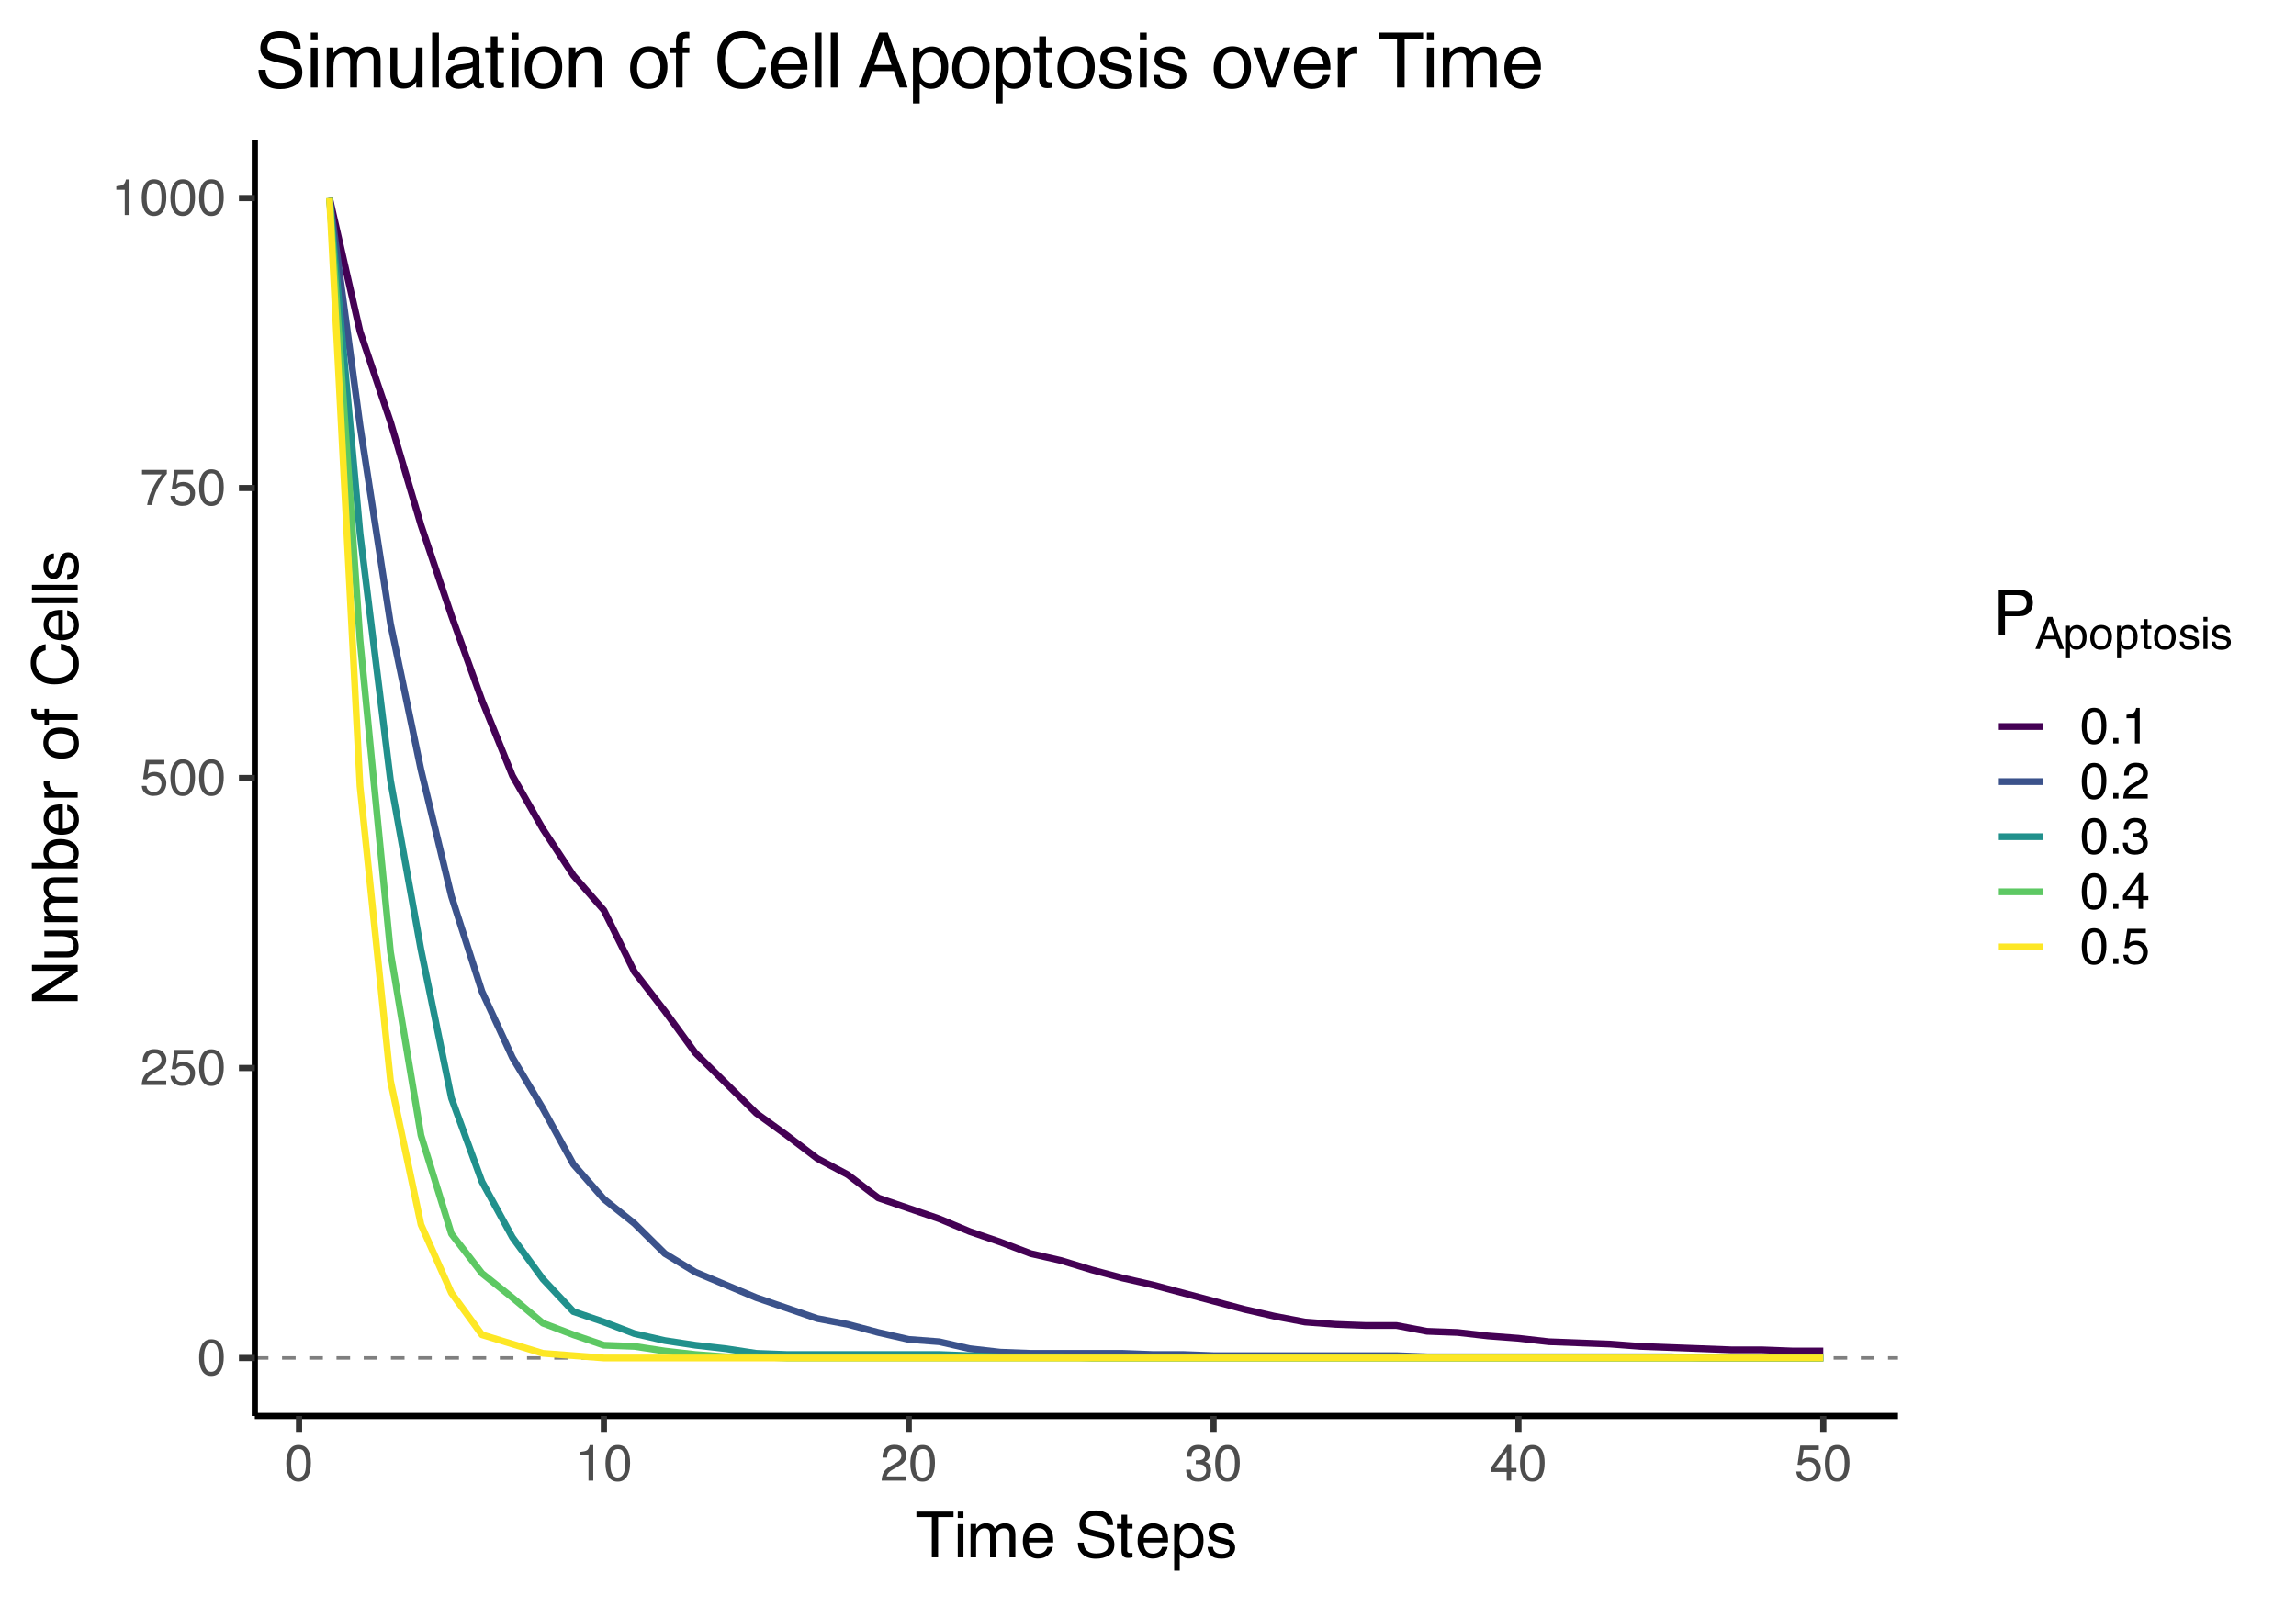 <?xml version="1.0" encoding="UTF-8"?>
<svg xmlns="http://www.w3.org/2000/svg" xmlns:xlink="http://www.w3.org/1999/xlink" width="720" height="504" viewBox="0 0 720 504">
<defs>
<g>
<g id="glyph-0-0">
<path d="M 0.516 0 L 0.516 -11.484 L 9.625 -11.484 L 9.625 0 Z M 8.188 -1.438 L 8.188 -10.047 L 1.953 -10.047 L 1.953 -1.438 Z M 8.188 -1.438 "/>
</g>
<g id="glyph-0-1">
<path d="M 4.328 -11.188 C 5.773 -11.188 6.82 -10.594 7.469 -9.406 C 7.969 -8.477 8.219 -7.211 8.219 -5.609 C 8.219 -4.086 7.992 -2.832 7.547 -1.844 C 6.891 -0.406 5.816 0.312 4.328 0.312 C 2.984 0.312 1.984 -0.273 1.328 -1.453 C 0.773 -2.422 0.5 -3.727 0.5 -5.375 C 0.5 -6.645 0.664 -7.734 1 -8.641 C 1.613 -10.336 2.723 -11.188 4.328 -11.188 Z M 4.312 -0.984 C 5.039 -0.984 5.617 -1.305 6.047 -1.953 C 6.484 -2.598 6.703 -3.801 6.703 -5.562 C 6.703 -6.832 6.547 -7.875 6.234 -8.688 C 5.922 -9.508 5.316 -9.922 4.422 -9.922 C 3.586 -9.922 2.977 -9.531 2.594 -8.75 C 2.219 -7.977 2.031 -6.832 2.031 -5.312 C 2.031 -4.176 2.148 -3.258 2.391 -2.562 C 2.766 -1.508 3.406 -0.984 4.312 -0.984 Z M 4.312 -0.984 "/>
</g>
<g id="glyph-0-2">
<path d="M 0.5 0 C 0.551 -0.969 0.75 -1.805 1.094 -2.516 C 1.445 -3.234 2.125 -3.883 3.125 -4.469 L 4.625 -5.328 C 5.301 -5.723 5.773 -6.055 6.047 -6.328 C 6.473 -6.766 6.688 -7.258 6.688 -7.812 C 6.688 -8.469 6.488 -8.984 6.094 -9.359 C 5.707 -9.742 5.188 -9.938 4.531 -9.938 C 3.57 -9.938 2.906 -9.57 2.531 -8.844 C 2.332 -8.457 2.223 -7.914 2.203 -7.219 L 0.781 -7.219 C 0.789 -8.195 0.969 -8.992 1.312 -9.609 C 1.926 -10.691 3.004 -11.234 4.547 -11.234 C 5.828 -11.234 6.758 -10.883 7.344 -10.188 C 7.938 -9.5 8.234 -8.727 8.234 -7.875 C 8.234 -6.977 7.922 -6.211 7.297 -5.578 C 6.93 -5.211 6.273 -4.766 5.328 -4.234 L 4.266 -3.641 C 3.754 -3.359 3.352 -3.094 3.062 -2.844 C 2.539 -2.383 2.211 -1.879 2.078 -1.328 L 8.188 -1.328 L 8.188 0 Z M 0.5 0 "/>
</g>
<g id="glyph-0-3">
<path d="M 1.984 -2.859 C 2.078 -2.055 2.445 -1.5 3.094 -1.188 C 3.426 -1.031 3.812 -0.953 4.25 -0.953 C 5.082 -0.953 5.695 -1.219 6.094 -1.75 C 6.5 -2.281 6.703 -2.867 6.703 -3.516 C 6.703 -4.297 6.461 -4.898 5.984 -5.328 C 5.516 -5.754 4.945 -5.969 4.281 -5.969 C 3.789 -5.969 3.375 -5.875 3.031 -5.688 C 2.688 -5.5 2.391 -5.238 2.141 -4.906 L 0.922 -4.984 L 1.781 -11 L 7.594 -11 L 7.594 -9.641 L 2.828 -9.641 L 2.359 -6.531 C 2.617 -6.727 2.863 -6.879 3.094 -6.984 C 3.508 -7.148 3.992 -7.234 4.547 -7.234 C 5.566 -7.234 6.43 -6.898 7.141 -6.234 C 7.859 -5.578 8.219 -4.742 8.219 -3.734 C 8.219 -2.672 7.891 -1.734 7.234 -0.922 C 6.586 -0.117 5.547 0.281 4.109 0.281 C 3.203 0.281 2.395 0.023 1.688 -0.484 C 0.988 -1.004 0.598 -1.797 0.516 -2.859 Z M 1.984 -2.859 "/>
</g>
<g id="glyph-0-4">
<path d="M 8.375 -11 L 8.375 -9.781 C 8.008 -9.426 7.531 -8.816 6.938 -7.953 C 6.344 -7.086 5.816 -6.156 5.359 -5.156 C 4.898 -4.188 4.555 -3.301 4.328 -2.5 C 4.172 -1.977 3.973 -1.145 3.734 0 L 2.188 0 C 2.539 -2.133 3.32 -4.258 4.531 -6.375 C 5.238 -7.613 5.988 -8.688 6.781 -9.594 L 0.594 -9.594 L 0.594 -11 Z M 8.375 -11 "/>
</g>
<g id="glyph-0-5">
<path d="M 1.531 -7.922 L 1.531 -9 C 2.551 -9.102 3.258 -9.27 3.656 -9.5 C 4.062 -9.727 4.363 -10.273 4.562 -11.141 L 5.672 -11.141 L 5.672 0 L 4.172 0 L 4.172 -7.922 Z M 1.531 -7.922 "/>
</g>
<g id="glyph-0-6">
<path d="M 4.156 0.312 C 2.832 0.312 1.875 -0.051 1.281 -0.781 C 0.688 -1.508 0.391 -2.395 0.391 -3.438 L 1.859 -3.438 C 1.922 -2.719 2.055 -2.191 2.266 -1.859 C 2.629 -1.273 3.285 -0.984 4.234 -0.984 C 4.973 -0.984 5.566 -1.18 6.016 -1.578 C 6.461 -1.973 6.688 -2.484 6.688 -3.109 C 6.688 -3.879 6.453 -4.414 5.984 -4.719 C 5.516 -5.031 4.859 -5.188 4.016 -5.188 C 3.922 -5.188 3.828 -5.18 3.734 -5.172 C 3.641 -5.172 3.539 -5.172 3.438 -5.172 L 3.438 -6.406 C 3.582 -6.395 3.703 -6.383 3.797 -6.375 C 3.898 -6.375 4.008 -6.375 4.125 -6.375 C 4.656 -6.375 5.086 -6.457 5.422 -6.625 C 6.016 -6.914 6.312 -7.438 6.312 -8.188 C 6.312 -8.738 6.113 -9.164 5.719 -9.469 C 5.32 -9.77 4.863 -9.922 4.344 -9.922 C 3.406 -9.922 2.754 -9.609 2.391 -8.984 C 2.191 -8.641 2.082 -8.148 2.062 -7.516 L 0.672 -7.516 C 0.672 -8.348 0.836 -9.055 1.172 -9.641 C 1.742 -10.68 2.75 -11.203 4.188 -11.203 C 5.332 -11.203 6.219 -10.945 6.844 -10.438 C 7.469 -9.938 7.781 -9.203 7.781 -8.234 C 7.781 -7.547 7.594 -6.988 7.219 -6.562 C 6.988 -6.301 6.691 -6.094 6.328 -5.938 C 6.922 -5.781 7.379 -5.469 7.703 -5 C 8.035 -4.539 8.203 -3.977 8.203 -3.312 C 8.203 -2.25 7.848 -1.379 7.141 -0.703 C 6.441 -0.023 5.445 0.312 4.156 0.312 Z M 4.156 0.312 "/>
</g>
<g id="glyph-0-7">
<path d="M 5.297 -3.969 L 5.297 -9.031 L 1.703 -3.969 Z M 5.312 0 L 5.312 -2.734 L 0.406 -2.734 L 0.406 -4.109 L 5.531 -11.219 L 6.719 -11.219 L 6.719 -3.969 L 8.375 -3.969 L 8.375 -2.734 L 6.719 -2.734 L 6.719 0 Z M 5.312 0 "/>
</g>
<g id="glyph-0-8">
<path d="M 1.375 -1.703 L 3 -1.703 L 3 0 L 1.375 0 Z M 1.375 -1.703 "/>
</g>
<g id="glyph-1-0">
<path d="M 0.641 0 L 0.641 -14.344 L 12.031 -14.344 L 12.031 0 Z M 10.234 -1.797 L 10.234 -12.547 L 2.438 -12.547 L 2.438 -1.797 Z M 10.234 -1.797 "/>
</g>
<g id="glyph-1-1">
<path d="M 11.969 -14.344 L 11.969 -12.641 L 7.125 -12.641 L 7.125 0 L 5.156 0 L 5.156 -12.641 L 0.328 -12.641 L 0.328 -14.344 Z M 11.969 -14.344 "/>
</g>
<g id="glyph-1-2">
<path d="M 1.297 -10.406 L 3.078 -10.406 L 3.078 0 L 1.297 0 Z M 1.297 -14.344 L 3.078 -14.344 L 3.078 -12.359 L 1.297 -12.359 Z M 1.297 -14.344 "/>
</g>
<g id="glyph-1-3">
<path d="M 1.297 -10.453 L 3.031 -10.453 L 3.031 -8.969 C 3.445 -9.488 3.82 -9.863 4.156 -10.094 C 4.738 -10.488 5.398 -10.688 6.141 -10.688 C 6.973 -10.688 7.641 -10.484 8.141 -10.078 C 8.43 -9.848 8.691 -9.504 8.922 -9.047 C 9.316 -9.609 9.773 -10.02 10.297 -10.281 C 10.828 -10.551 11.422 -10.688 12.078 -10.688 C 13.484 -10.688 14.441 -10.18 14.953 -9.172 C 15.223 -8.617 15.359 -7.883 15.359 -6.969 L 15.359 0 L 13.531 0 L 13.531 -7.266 C 13.531 -7.961 13.352 -8.441 13 -8.703 C 12.656 -8.961 12.234 -9.094 11.734 -9.094 C 11.047 -9.094 10.453 -8.859 9.953 -8.391 C 9.453 -7.93 9.203 -7.16 9.203 -6.078 L 9.203 0 L 7.422 0 L 7.422 -6.828 C 7.422 -7.535 7.336 -8.051 7.172 -8.375 C 6.898 -8.863 6.398 -9.109 5.672 -9.109 C 5.004 -9.109 4.398 -8.848 3.859 -8.328 C 3.316 -7.816 3.047 -6.891 3.047 -5.547 L 3.047 0 L 1.297 0 Z M 1.297 -10.453 "/>
</g>
<g id="glyph-1-4">
<path d="M 5.641 -10.688 C 6.391 -10.688 7.109 -10.516 7.797 -10.172 C 8.492 -9.828 9.023 -9.375 9.391 -8.812 C 9.742 -8.289 9.977 -7.676 10.094 -6.969 C 10.195 -6.488 10.25 -5.723 10.25 -4.672 L 2.594 -4.672 C 2.625 -3.609 2.875 -2.754 3.344 -2.109 C 3.812 -1.473 4.535 -1.156 5.516 -1.156 C 6.43 -1.156 7.164 -1.457 7.719 -2.062 C 8.031 -2.414 8.25 -2.82 8.375 -3.281 L 10.109 -3.281 C 10.066 -2.895 9.914 -2.469 9.656 -2 C 9.395 -1.531 9.109 -1.145 8.797 -0.844 C 8.254 -0.32 7.594 0.031 6.812 0.219 C 6.383 0.32 5.906 0.375 5.375 0.375 C 4.07 0.375 2.969 -0.098 2.062 -1.047 C 1.156 -1.992 0.703 -3.32 0.703 -5.031 C 0.703 -6.707 1.156 -8.066 2.062 -9.109 C 2.977 -10.16 4.172 -10.688 5.641 -10.688 Z M 8.453 -6.062 C 8.379 -6.82 8.211 -7.43 7.953 -7.891 C 7.473 -8.734 6.664 -9.156 5.531 -9.156 C 4.727 -9.156 4.051 -8.863 3.5 -8.281 C 2.957 -7.695 2.672 -6.957 2.641 -6.062 Z M 5.484 -10.719 Z M 5.484 -10.719 "/>
</g>
<g id="glyph-1-5">
</g>
<g id="glyph-1-6">
<path d="M 2.797 -4.625 C 2.836 -3.812 3.031 -3.148 3.375 -2.641 C 4.02 -1.691 5.156 -1.219 6.781 -1.219 C 7.508 -1.219 8.172 -1.32 8.766 -1.531 C 9.93 -1.938 10.516 -2.66 10.516 -3.703 C 10.516 -4.484 10.27 -5.039 9.781 -5.375 C 9.281 -5.695 8.504 -5.977 7.453 -6.219 L 5.516 -6.656 C 4.242 -6.945 3.344 -7.266 2.812 -7.609 C 1.906 -8.203 1.453 -9.098 1.453 -10.297 C 1.453 -11.586 1.895 -12.645 2.781 -13.469 C 3.676 -14.289 4.941 -14.703 6.578 -14.703 C 8.078 -14.703 9.352 -14.336 10.406 -13.609 C 11.457 -12.891 11.984 -11.734 11.984 -10.141 L 10.156 -10.141 C 10.062 -10.91 9.852 -11.5 9.531 -11.906 C 8.938 -12.656 7.93 -13.031 6.516 -13.031 C 5.367 -13.031 4.547 -12.785 4.047 -12.297 C 3.547 -11.816 3.297 -11.258 3.297 -10.625 C 3.297 -9.926 3.586 -9.41 4.172 -9.078 C 4.555 -8.867 5.426 -8.609 6.781 -8.297 L 8.797 -7.844 C 9.766 -7.625 10.508 -7.32 11.031 -6.938 C 11.945 -6.258 12.406 -5.285 12.406 -4.016 C 12.406 -2.422 11.828 -1.281 10.672 -0.594 C 9.516 0.082 8.172 0.422 6.641 0.422 C 4.859 0.422 3.461 -0.035 2.453 -0.953 C 1.441 -1.859 0.945 -3.082 0.969 -4.625 Z M 6.719 -14.734 Z M 6.719 -14.734 "/>
</g>
<g id="glyph-1-7">
<path d="M 1.641 -13.375 L 3.422 -13.375 L 3.422 -10.453 L 5.094 -10.453 L 5.094 -9.031 L 3.422 -9.031 L 3.422 -2.203 C 3.422 -1.836 3.547 -1.594 3.797 -1.469 C 3.93 -1.395 4.156 -1.359 4.469 -1.359 C 4.551 -1.359 4.641 -1.359 4.734 -1.359 C 4.836 -1.367 4.957 -1.379 5.094 -1.391 L 5.094 0 C 4.883 0.062 4.672 0.102 4.453 0.125 C 4.234 0.156 4 0.172 3.75 0.172 C 2.926 0.172 2.367 -0.035 2.078 -0.453 C 1.785 -0.879 1.641 -1.426 1.641 -2.094 L 1.641 -9.031 L 0.219 -9.031 L 0.219 -10.453 L 1.641 -10.453 Z M 1.641 -13.375 "/>
</g>
<g id="glyph-1-8">
<path d="M 5.703 -1.188 C 6.523 -1.188 7.207 -1.531 7.75 -2.219 C 8.289 -2.906 8.562 -3.93 8.562 -5.297 C 8.562 -6.129 8.441 -6.844 8.203 -7.438 C 7.742 -8.594 6.91 -9.172 5.703 -9.172 C 4.484 -9.172 3.648 -8.562 3.203 -7.344 C 2.961 -6.695 2.844 -5.867 2.844 -4.859 C 2.844 -4.055 2.961 -3.367 3.203 -2.797 C 3.66 -1.723 4.492 -1.188 5.703 -1.188 Z M 1.156 -10.406 L 2.859 -10.406 L 2.859 -9.031 C 3.211 -9.5 3.598 -9.863 4.016 -10.125 C 4.609 -10.52 5.305 -10.719 6.109 -10.719 C 7.285 -10.719 8.285 -10.258 9.109 -9.344 C 9.941 -8.438 10.359 -7.141 10.359 -5.453 C 10.359 -3.18 9.766 -1.555 8.578 -0.578 C 7.816 0.047 6.938 0.359 5.938 0.359 C 5.145 0.359 4.484 0.18 3.953 -0.172 C 3.641 -0.359 3.289 -0.691 2.906 -1.172 L 2.906 4.172 L 1.156 4.172 Z M 1.156 -10.406 "/>
</g>
<g id="glyph-1-9">
<path d="M 2.328 -3.281 C 2.379 -2.695 2.531 -2.25 2.781 -1.938 C 3.219 -1.363 3.984 -1.078 5.078 -1.078 C 5.734 -1.078 6.305 -1.219 6.797 -1.5 C 7.297 -1.789 7.547 -2.234 7.547 -2.828 C 7.547 -3.273 7.344 -3.613 6.938 -3.844 C 6.688 -3.988 6.188 -4.156 5.438 -4.344 L 4.047 -4.703 C 3.148 -4.922 2.492 -5.164 2.078 -5.438 C 1.316 -5.914 0.938 -6.57 0.938 -7.406 C 0.938 -8.395 1.289 -9.195 2 -9.812 C 2.719 -10.426 3.68 -10.734 4.891 -10.734 C 6.461 -10.734 7.598 -10.27 8.297 -9.344 C 8.734 -8.758 8.941 -8.129 8.922 -7.453 L 7.266 -7.453 C 7.234 -7.848 7.094 -8.207 6.844 -8.531 C 6.438 -9 5.738 -9.234 4.75 -9.234 C 4.082 -9.234 3.578 -9.102 3.234 -8.844 C 2.891 -8.594 2.719 -8.258 2.719 -7.844 C 2.719 -7.383 2.945 -7.02 3.406 -6.75 C 3.664 -6.582 4.047 -6.438 4.547 -6.312 L 5.719 -6.031 C 6.977 -5.727 7.82 -5.43 8.25 -5.141 C 8.938 -4.691 9.281 -3.988 9.281 -3.031 C 9.281 -2.094 8.926 -1.285 8.219 -0.609 C 7.508 0.066 6.43 0.406 4.984 0.406 C 3.43 0.406 2.332 0.051 1.688 -0.656 C 1.039 -1.363 0.691 -2.238 0.641 -3.281 Z M 4.938 -10.719 Z M 4.938 -10.719 "/>
</g>
<g id="glyph-1-10">
<path d="M 1.703 -14.344 L 8.172 -14.344 C 9.441 -14.344 10.469 -13.984 11.25 -13.266 C 12.031 -12.547 12.422 -11.535 12.422 -10.234 C 12.422 -9.117 12.07 -8.145 11.375 -7.312 C 10.676 -6.477 9.609 -6.062 8.172 -6.062 L 3.656 -6.062 L 3.656 0 L 1.703 0 Z M 10.453 -10.219 C 10.453 -11.281 10.062 -12 9.281 -12.375 C 8.852 -12.57 8.266 -12.672 7.516 -12.672 L 3.656 -12.672 L 3.656 -7.703 L 7.516 -7.703 C 8.391 -7.703 9.098 -7.883 9.641 -8.25 C 10.18 -8.625 10.453 -9.281 10.453 -10.219 Z M 10.453 -10.219 "/>
</g>
<g id="glyph-2-0">
<path d="M 0 -0.641 L -14.344 -0.641 L -14.344 -12.031 L 0 -12.031 Z M -1.797 -10.234 L -12.547 -10.234 L -12.547 -2.438 L -1.797 -2.438 Z M -1.797 -10.234 "/>
</g>
<g id="glyph-2-1">
<path d="M -14.344 -1.531 L -14.344 -3.812 L -2.719 -11.062 L -14.344 -11.062 L -14.344 -12.906 L 0 -12.906 L 0 -10.734 L -11.609 -3.375 L 0 -3.375 L 0 -1.531 Z M -14.344 -7.094 Z M -14.344 -7.094 "/>
</g>
<g id="glyph-2-2">
<path d="M -10.453 -3.047 L -3.516 -3.047 C -2.984 -3.047 -2.547 -3.129 -2.203 -3.297 C -1.578 -3.609 -1.266 -4.191 -1.266 -5.047 C -1.266 -6.273 -1.812 -7.109 -2.906 -7.547 C -3.5 -7.785 -4.305 -7.906 -5.328 -7.906 L -10.453 -7.906 L -10.453 -9.672 L 0 -9.672 L 0 -8.016 L -1.547 -8.031 C -1.148 -7.801 -0.812 -7.516 -0.531 -7.172 C 0.008 -6.504 0.281 -5.691 0.281 -4.734 C 0.281 -3.242 -0.219 -2.227 -1.219 -1.688 C -1.75 -1.395 -2.457 -1.25 -3.344 -1.25 L -10.453 -1.25 Z M -10.719 -5.453 Z M -10.719 -5.453 "/>
</g>
<g id="glyph-2-3">
<path d="M -10.453 -1.297 L -10.453 -3.031 L -8.969 -3.031 C -9.488 -3.445 -9.863 -3.82 -10.094 -4.156 C -10.488 -4.738 -10.688 -5.398 -10.688 -6.141 C -10.688 -6.973 -10.484 -7.641 -10.078 -8.141 C -9.848 -8.43 -9.504 -8.691 -9.047 -8.922 C -9.609 -9.316 -10.02 -9.773 -10.281 -10.297 C -10.551 -10.828 -10.688 -11.422 -10.688 -12.078 C -10.688 -13.484 -10.18 -14.441 -9.172 -14.953 C -8.617 -15.223 -7.883 -15.359 -6.969 -15.359 L 0 -15.359 L 0 -13.531 L -7.266 -13.531 C -7.961 -13.531 -8.441 -13.352 -8.703 -13 C -8.961 -12.656 -9.094 -12.234 -9.094 -11.734 C -9.094 -11.047 -8.859 -10.453 -8.391 -9.953 C -7.93 -9.453 -7.16 -9.203 -6.078 -9.203 L 0 -9.203 L 0 -7.422 L -6.828 -7.422 C -7.535 -7.422 -8.051 -7.336 -8.375 -7.172 C -8.863 -6.898 -9.109 -6.398 -9.109 -5.672 C -9.109 -5.004 -8.848 -4.398 -8.328 -3.859 C -7.816 -3.316 -6.891 -3.047 -5.547 -3.047 L 0 -3.047 L 0 -1.297 Z M -10.453 -1.297 "/>
</g>
<g id="glyph-2-4">
<path d="M -14.391 -1.156 L -14.391 -2.859 L -9.188 -2.859 C -9.688 -3.242 -10.066 -3.703 -10.328 -4.234 C -10.598 -4.773 -10.734 -5.359 -10.734 -5.984 C -10.734 -7.285 -10.285 -8.336 -9.391 -9.141 C -8.492 -9.953 -7.176 -10.359 -5.438 -10.359 C -3.781 -10.359 -2.406 -9.957 -1.312 -9.156 C -0.219 -8.352 0.328 -7.242 0.328 -5.828 C 0.328 -5.035 0.133 -4.363 -0.25 -3.812 C -0.477 -3.488 -0.844 -3.145 -1.344 -2.781 L 0 -2.781 L 0 -1.156 Z M -1.219 -5.719 C -1.219 -6.676 -1.594 -7.391 -2.344 -7.859 C -3.102 -8.328 -4.102 -8.562 -5.344 -8.562 C -6.445 -8.562 -7.359 -8.328 -8.078 -7.859 C -8.797 -7.391 -9.156 -6.691 -9.156 -5.766 C -9.156 -4.973 -8.859 -4.273 -8.266 -3.672 C -7.68 -3.066 -6.707 -2.766 -5.344 -2.766 C -4.363 -2.766 -3.566 -2.891 -2.953 -3.141 C -1.797 -3.598 -1.219 -4.457 -1.219 -5.719 Z M -1.219 -5.719 "/>
</g>
<g id="glyph-2-5">
<path d="M -10.688 -5.641 C -10.688 -6.391 -10.516 -7.109 -10.172 -7.797 C -9.828 -8.492 -9.375 -9.023 -8.812 -9.391 C -8.289 -9.742 -7.676 -9.977 -6.969 -10.094 C -6.488 -10.195 -5.723 -10.25 -4.672 -10.25 L -4.672 -2.594 C -3.609 -2.625 -2.754 -2.875 -2.109 -3.344 C -1.473 -3.812 -1.156 -4.535 -1.156 -5.516 C -1.156 -6.43 -1.457 -7.164 -2.062 -7.719 C -2.414 -8.031 -2.82 -8.25 -3.281 -8.375 L -3.281 -10.109 C -2.895 -10.066 -2.469 -9.914 -2 -9.656 C -1.531 -9.395 -1.145 -9.109 -0.844 -8.797 C -0.32 -8.254 0.031 -7.594 0.219 -6.812 C 0.32 -6.383 0.375 -5.906 0.375 -5.375 C 0.375 -4.07 -0.098 -2.969 -1.047 -2.062 C -1.992 -1.156 -3.32 -0.703 -5.031 -0.703 C -6.707 -0.703 -8.066 -1.156 -9.109 -2.062 C -10.16 -2.977 -10.688 -4.172 -10.688 -5.641 Z M -6.062 -8.453 C -6.82 -8.379 -7.43 -8.211 -7.891 -7.953 C -8.734 -7.473 -9.156 -6.664 -9.156 -5.531 C -9.156 -4.727 -8.863 -4.051 -8.281 -3.5 C -7.695 -2.957 -6.957 -2.672 -6.062 -2.641 Z M -10.719 -5.484 Z M -10.719 -5.484 "/>
</g>
<g id="glyph-2-6">
<path d="M -10.453 -1.344 L -10.453 -3.016 L -8.656 -3.016 C -9.008 -3.148 -9.438 -3.484 -9.938 -4.016 C -10.438 -4.547 -10.688 -5.16 -10.688 -5.859 C -10.688 -5.891 -10.68 -5.941 -10.672 -6.016 C -10.672 -6.098 -10.66 -6.234 -10.641 -6.422 L -8.797 -6.422 C -8.805 -6.316 -8.816 -6.219 -8.828 -6.125 C -8.836 -6.039 -8.844 -5.945 -8.844 -5.844 C -8.844 -4.957 -8.555 -4.273 -7.984 -3.797 C -7.41 -3.328 -6.754 -3.094 -6.016 -3.094 L 0 -3.094 L 0 -1.344 Z M -10.453 -1.344 "/>
</g>
<g id="glyph-2-7">
</g>
<g id="glyph-2-8">
<path d="M -1.141 -5.438 C -1.141 -6.602 -1.578 -7.398 -2.453 -7.828 C -3.336 -8.266 -4.32 -8.484 -5.406 -8.484 C -6.375 -8.484 -7.164 -8.328 -7.781 -8.016 C -8.75 -7.523 -9.234 -6.672 -9.234 -5.453 C -9.234 -4.379 -8.82 -3.598 -8 -3.109 C -7.176 -2.629 -6.188 -2.391 -5.031 -2.391 C -3.914 -2.391 -2.988 -2.629 -2.25 -3.109 C -1.508 -3.598 -1.141 -4.375 -1.141 -5.438 Z M -10.766 -5.516 C -10.766 -6.859 -10.312 -7.992 -9.406 -8.922 C -8.508 -9.859 -7.191 -10.328 -5.453 -10.328 C -3.766 -10.328 -2.367 -9.914 -1.266 -9.094 C -0.172 -8.27 0.375 -7 0.375 -5.281 C 0.375 -3.832 -0.109 -2.688 -1.078 -1.844 C -2.055 -1 -3.363 -0.578 -5 -0.578 C -6.758 -0.578 -8.16 -1.02 -9.203 -1.906 C -10.242 -2.801 -10.766 -4.004 -10.766 -5.516 Z M -10.719 -5.453 Z M -10.719 -5.453 "/>
</g>
<g id="glyph-2-9">
<path d="M -12.047 -1.734 C -12.773 -1.754 -13.312 -1.879 -13.656 -2.109 C -14.25 -2.516 -14.547 -3.305 -14.547 -4.484 C -14.547 -4.598 -14.539 -4.711 -14.531 -4.828 C -14.531 -4.941 -14.523 -5.07 -14.516 -5.219 L -12.906 -5.219 C -12.926 -5.039 -12.938 -4.91 -12.938 -4.828 C -12.938 -4.742 -12.938 -4.664 -12.938 -4.594 C -12.938 -4.062 -12.797 -3.742 -12.516 -3.641 C -12.242 -3.535 -11.539 -3.484 -10.406 -3.484 L -10.406 -5.219 L -9.031 -5.219 L -9.031 -3.469 L 0 -3.469 L 0 -1.734 L -9.031 -1.734 L -9.031 -0.281 L -10.406 -0.281 L -10.406 -1.734 Z M -12.047 -1.734 "/>
</g>
<g id="glyph-2-10">
<path d="M -14.734 -7.562 C -14.734 -9.383 -14.254 -10.797 -13.297 -11.797 C -12.336 -12.797 -11.254 -13.352 -10.047 -13.469 L -10.047 -11.578 C -10.961 -11.359 -11.691 -10.926 -12.234 -10.281 C -12.773 -9.645 -13.047 -8.75 -13.047 -7.594 C -13.047 -6.176 -12.547 -5.031 -11.547 -4.156 C -10.555 -3.289 -9.039 -2.859 -7 -2.859 C -5.312 -2.859 -3.945 -3.25 -2.906 -4.031 C -1.863 -4.82 -1.344 -5.992 -1.344 -7.547 C -1.344 -8.984 -1.891 -10.078 -2.984 -10.828 C -3.566 -11.223 -4.332 -11.516 -5.281 -11.703 L -5.281 -13.609 C -3.77 -13.43 -2.5 -12.867 -1.469 -11.922 C -0.238 -10.785 0.375 -9.25 0.375 -7.312 C 0.375 -5.645 -0.129 -4.242 -1.141 -3.109 C -2.473 -1.617 -4.535 -0.875 -7.328 -0.875 C -9.441 -0.875 -11.176 -1.438 -12.531 -2.562 C -14 -3.77 -14.734 -5.438 -14.734 -7.562 Z M -14.734 -7.172 Z M -14.734 -7.172 "/>
</g>
<g id="glyph-2-11">
<path d="M -14.344 -1.344 L -14.344 -3.094 L 0 -3.094 L 0 -1.344 Z M -14.344 -1.344 "/>
</g>
<g id="glyph-2-12">
<path d="M -3.281 -2.328 C -2.695 -2.379 -2.25 -2.531 -1.938 -2.781 C -1.363 -3.219 -1.078 -3.984 -1.078 -5.078 C -1.078 -5.734 -1.219 -6.305 -1.5 -6.797 C -1.789 -7.297 -2.234 -7.547 -2.828 -7.547 C -3.273 -7.547 -3.613 -7.344 -3.844 -6.938 C -3.988 -6.688 -4.156 -6.188 -4.344 -5.438 L -4.703 -4.047 C -4.922 -3.148 -5.164 -2.492 -5.438 -2.078 C -5.914 -1.316 -6.57 -0.938 -7.406 -0.938 C -8.395 -0.938 -9.195 -1.289 -9.812 -2 C -10.426 -2.719 -10.734 -3.68 -10.734 -4.891 C -10.734 -6.461 -10.27 -7.598 -9.344 -8.297 C -8.758 -8.734 -8.129 -8.941 -7.453 -8.922 L -7.453 -7.266 C -7.848 -7.234 -8.207 -7.094 -8.531 -6.844 C -9 -6.438 -9.234 -5.738 -9.234 -4.75 C -9.234 -4.082 -9.102 -3.578 -8.844 -3.234 C -8.594 -2.891 -8.258 -2.719 -7.844 -2.719 C -7.383 -2.719 -7.02 -2.945 -6.75 -3.406 C -6.582 -3.664 -6.438 -4.047 -6.312 -4.547 L -6.031 -5.719 C -5.727 -6.977 -5.43 -7.82 -5.141 -8.25 C -4.691 -8.938 -3.988 -9.281 -3.031 -9.281 C -2.094 -9.281 -1.285 -8.926 -0.609 -8.219 C 0.066 -7.508 0.406 -6.43 0.406 -4.984 C 0.406 -3.43 0.051 -2.332 -0.656 -1.688 C -1.363 -1.039 -2.238 -0.691 -3.281 -0.641 Z M -10.719 -4.938 Z M -10.719 -4.938 "/>
</g>
<g id="glyph-3-0">
<path d="M 0.453 0 L 0.453 -10.047 L 8.422 -10.047 L 8.422 0 Z M 7.172 -1.266 L 7.172 -8.781 L 1.703 -8.781 L 1.703 -1.266 Z M 7.172 -1.266 "/>
</g>
<g id="glyph-3-1">
<path d="M 6.219 -4.109 L 4.703 -8.547 L 3.078 -4.109 Z M 3.984 -10.047 L 5.531 -10.047 L 9.172 0 L 7.672 0 L 6.656 -3.016 L 2.688 -3.016 L 1.594 0 L 0.203 0 Z M 3.984 -10.047 "/>
</g>
<g id="glyph-3-2">
<path d="M 4 -0.828 C 4.57 -0.828 5.047 -1.066 5.422 -1.547 C 5.805 -2.023 6 -2.742 6 -3.703 C 6 -4.285 5.914 -4.785 5.75 -5.203 C 5.426 -6.016 4.844 -6.422 4 -6.422 C 3.145 -6.422 2.562 -5.992 2.25 -5.141 C 2.07 -4.68 1.984 -4.102 1.984 -3.406 C 1.984 -2.844 2.07 -2.363 2.25 -1.969 C 2.562 -1.207 3.145 -0.828 4 -0.828 Z M 0.812 -7.281 L 2 -7.281 L 2 -6.312 C 2.25 -6.645 2.52 -6.906 2.812 -7.094 C 3.227 -7.363 3.711 -7.5 4.266 -7.5 C 5.098 -7.5 5.801 -7.18 6.375 -6.547 C 6.957 -5.91 7.25 -5.004 7.25 -3.828 C 7.25 -2.223 6.832 -1.082 6 -0.406 C 5.469 0.031 4.852 0.25 4.156 0.25 C 3.602 0.25 3.141 0.129 2.766 -0.109 C 2.547 -0.254 2.301 -0.492 2.031 -0.828 L 2.031 2.922 L 0.812 2.922 Z M 0.812 -7.281 "/>
</g>
<g id="glyph-3-3">
<path d="M 3.812 -0.797 C 4.625 -0.797 5.18 -1.102 5.484 -1.719 C 5.785 -2.332 5.938 -3.02 5.938 -3.781 C 5.938 -4.469 5.828 -5.023 5.609 -5.453 C 5.266 -6.117 4.672 -6.453 3.828 -6.453 C 3.066 -6.453 2.516 -6.164 2.172 -5.594 C 1.836 -5.02 1.672 -4.328 1.672 -3.516 C 1.672 -2.742 1.836 -2.098 2.172 -1.578 C 2.516 -1.055 3.062 -0.797 3.812 -0.797 Z M 3.859 -7.531 C 4.797 -7.531 5.586 -7.211 6.234 -6.578 C 6.891 -5.953 7.219 -5.031 7.219 -3.812 C 7.219 -2.633 6.93 -1.66 6.359 -0.891 C 5.785 -0.117 4.895 0.266 3.688 0.266 C 2.688 0.266 1.891 -0.07 1.297 -0.75 C 0.703 -1.438 0.406 -2.352 0.406 -3.5 C 0.406 -4.727 0.719 -5.707 1.344 -6.438 C 1.969 -7.164 2.805 -7.531 3.859 -7.531 Z M 3.812 -7.5 Z M 3.812 -7.5 "/>
</g>
<g id="glyph-3-4">
<path d="M 1.156 -9.359 L 2.391 -9.359 L 2.391 -7.328 L 3.562 -7.328 L 3.562 -6.312 L 2.391 -6.312 L 2.391 -1.531 C 2.391 -1.281 2.477 -1.113 2.656 -1.031 C 2.75 -0.977 2.906 -0.953 3.125 -0.953 C 3.188 -0.953 3.25 -0.953 3.312 -0.953 C 3.383 -0.953 3.469 -0.957 3.562 -0.969 L 3.562 0 C 3.414 0.039 3.266 0.066 3.109 0.078 C 2.961 0.098 2.801 0.109 2.625 0.109 C 2.051 0.109 1.66 -0.035 1.453 -0.328 C 1.254 -0.617 1.156 -1 1.156 -1.469 L 1.156 -6.312 L 0.156 -6.312 L 0.156 -7.328 L 1.156 -7.328 Z M 1.156 -9.359 "/>
</g>
<g id="glyph-3-5">
<path d="M 1.641 -2.297 C 1.672 -1.891 1.77 -1.578 1.938 -1.359 C 2.25 -0.961 2.789 -0.766 3.562 -0.766 C 4.008 -0.766 4.406 -0.863 4.75 -1.062 C 5.102 -1.258 5.281 -1.562 5.281 -1.969 C 5.281 -2.289 5.141 -2.531 4.859 -2.688 C 4.68 -2.789 4.332 -2.91 3.812 -3.047 L 2.828 -3.281 C 2.203 -3.438 1.742 -3.613 1.453 -3.812 C 0.922 -4.145 0.656 -4.602 0.656 -5.188 C 0.656 -5.883 0.906 -6.445 1.406 -6.875 C 1.906 -7.301 2.578 -7.516 3.422 -7.516 C 4.523 -7.516 5.316 -7.191 5.797 -6.547 C 6.109 -6.129 6.258 -5.688 6.25 -5.219 L 5.094 -5.219 C 5.062 -5.5 4.961 -5.75 4.797 -5.969 C 4.516 -6.289 4.023 -6.453 3.328 -6.453 C 2.859 -6.453 2.504 -6.363 2.266 -6.188 C 2.023 -6.008 1.906 -5.773 1.906 -5.484 C 1.906 -5.172 2.062 -4.914 2.375 -4.719 C 2.562 -4.602 2.832 -4.504 3.188 -4.422 L 4 -4.219 C 4.883 -4.008 5.477 -3.805 5.781 -3.609 C 6.258 -3.285 6.5 -2.789 6.5 -2.125 C 6.5 -1.469 6.25 -0.898 5.75 -0.422 C 5.258 0.047 4.508 0.281 3.5 0.281 C 2.406 0.281 1.629 0.035 1.172 -0.453 C 0.723 -0.953 0.484 -1.566 0.453 -2.297 Z M 3.453 -7.5 Z M 3.453 -7.5 "/>
</g>
<g id="glyph-3-6">
<path d="M 0.906 -7.281 L 2.156 -7.281 L 2.156 0 L 0.906 0 Z M 0.906 -10.047 L 2.156 -10.047 L 2.156 -8.641 L 0.906 -8.641 Z M 0.906 -10.047 "/>
</g>
<g id="glyph-4-0">
<path d="M 0.781 0 L 0.781 -17.219 L 14.438 -17.219 L 14.438 0 Z M 12.281 -2.156 L 12.281 -15.062 L 2.938 -15.062 L 2.938 -2.156 Z M 12.281 -2.156 "/>
</g>
<g id="glyph-4-1">
<path d="M 3.359 -5.562 C 3.41 -4.582 3.641 -3.785 4.047 -3.172 C 4.816 -2.035 6.18 -1.469 8.141 -1.469 C 9.016 -1.469 9.812 -1.594 10.531 -1.844 C 11.914 -2.32 12.609 -3.188 12.609 -4.438 C 12.609 -5.375 12.316 -6.047 11.734 -6.453 C 11.141 -6.836 10.207 -7.176 8.938 -7.469 L 6.609 -8 C 5.086 -8.344 4.008 -8.719 3.375 -9.125 C 2.281 -9.844 1.734 -10.922 1.734 -12.359 C 1.734 -13.898 2.27 -15.164 3.344 -16.156 C 4.414 -17.156 5.93 -17.656 7.891 -17.656 C 9.691 -17.656 11.223 -17.219 12.484 -16.344 C 13.742 -15.469 14.375 -14.078 14.375 -12.172 L 12.188 -12.172 C 12.07 -13.086 11.82 -13.789 11.438 -14.281 C 10.727 -15.188 9.52 -15.641 7.812 -15.641 C 6.438 -15.641 5.445 -15.348 4.844 -14.766 C 4.25 -14.191 3.953 -13.52 3.953 -12.75 C 3.953 -11.906 4.301 -11.289 5 -10.906 C 5.469 -10.656 6.516 -10.344 8.141 -9.969 L 10.547 -9.406 C 11.711 -9.145 12.613 -8.785 13.25 -8.328 C 14.344 -7.516 14.891 -6.344 14.891 -4.812 C 14.891 -2.906 14.191 -1.539 12.797 -0.719 C 11.41 0.094 9.801 0.5 7.969 0.5 C 5.832 0.5 4.156 -0.047 2.938 -1.141 C 1.727 -2.223 1.133 -3.695 1.156 -5.562 Z M 8.062 -17.688 Z M 8.062 -17.688 "/>
</g>
<g id="glyph-4-2">
<path d="M 1.547 -12.5 L 3.688 -12.5 L 3.688 0 L 1.547 0 Z M 1.547 -17.219 L 3.688 -17.219 L 3.688 -14.828 L 1.547 -14.828 Z M 1.547 -17.219 "/>
</g>
<g id="glyph-4-3">
<path d="M 1.547 -12.547 L 3.641 -12.547 L 3.641 -10.766 C 4.141 -11.391 4.594 -11.844 5 -12.125 C 5.688 -12.594 6.473 -12.828 7.359 -12.828 C 8.359 -12.828 9.164 -12.582 9.781 -12.094 C 10.125 -11.812 10.438 -11.398 10.719 -10.859 C 11.188 -11.523 11.734 -12.02 12.359 -12.344 C 12.992 -12.664 13.707 -12.828 14.5 -12.828 C 16.188 -12.828 17.332 -12.219 17.938 -11 C 18.27 -10.344 18.438 -9.461 18.438 -8.359 L 18.438 0 L 16.25 0 L 16.25 -8.719 C 16.25 -9.551 16.035 -10.125 15.609 -10.438 C 15.191 -10.75 14.688 -10.906 14.094 -10.906 C 13.258 -10.906 12.539 -10.629 11.938 -10.078 C 11.344 -9.523 11.047 -8.598 11.047 -7.297 L 11.047 0 L 8.906 0 L 8.906 -8.188 C 8.906 -9.039 8.805 -9.664 8.609 -10.062 C 8.285 -10.645 7.688 -10.938 6.812 -10.938 C 6.008 -10.938 5.281 -10.625 4.625 -10 C 3.977 -9.383 3.656 -8.27 3.656 -6.656 L 3.656 0 L 1.547 0 Z M 1.547 -12.547 "/>
</g>
<g id="glyph-4-4">
<path d="M 3.656 -12.547 L 3.656 -4.219 C 3.656 -3.582 3.758 -3.062 3.969 -2.656 C 4.344 -1.906 5.039 -1.531 6.062 -1.531 C 7.531 -1.531 8.531 -2.188 9.062 -3.5 C 9.352 -4.195 9.5 -5.16 9.5 -6.391 L 9.5 -12.547 L 11.609 -12.547 L 11.609 0 L 9.609 0 L 9.641 -1.859 C 9.359 -1.379 9.016 -0.973 8.609 -0.641 C 7.805 0.016 6.832 0.344 5.688 0.344 C 3.895 0.344 2.676 -0.254 2.031 -1.453 C 1.676 -2.098 1.5 -2.953 1.5 -4.016 L 1.5 -12.547 Z M 6.547 -12.859 Z M 6.547 -12.859 "/>
</g>
<g id="glyph-4-5">
<path d="M 1.609 -17.219 L 3.719 -17.219 L 3.719 0 L 1.609 0 Z M 1.609 -17.219 "/>
</g>
<g id="glyph-4-6">
<path d="M 3.172 -3.344 C 3.172 -2.727 3.391 -2.242 3.828 -1.891 C 4.273 -1.547 4.805 -1.375 5.422 -1.375 C 6.16 -1.375 6.879 -1.547 7.578 -1.891 C 8.742 -2.461 9.328 -3.395 9.328 -4.688 L 9.328 -6.391 C 9.066 -6.223 8.734 -6.082 8.328 -5.969 C 7.922 -5.863 7.523 -5.789 7.141 -5.75 L 5.859 -5.578 C 5.098 -5.473 4.523 -5.312 4.141 -5.094 C 3.492 -4.727 3.172 -4.145 3.172 -3.344 Z M 8.281 -7.609 C 8.758 -7.672 9.082 -7.875 9.25 -8.219 C 9.344 -8.406 9.391 -8.676 9.391 -9.031 C 9.391 -9.75 9.133 -10.27 8.625 -10.594 C 8.113 -10.914 7.379 -11.078 6.422 -11.078 C 5.316 -11.078 4.535 -10.781 4.078 -10.188 C 3.816 -9.852 3.648 -9.363 3.578 -8.719 L 1.609 -8.719 C 1.648 -10.27 2.148 -11.348 3.109 -11.953 C 4.078 -12.555 5.195 -12.859 6.469 -12.859 C 7.945 -12.859 9.145 -12.578 10.062 -12.016 C 10.977 -11.453 11.438 -10.578 11.438 -9.391 L 11.438 -2.156 C 11.438 -1.938 11.477 -1.758 11.562 -1.625 C 11.656 -1.5 11.848 -1.438 12.141 -1.438 C 12.234 -1.438 12.336 -1.441 12.453 -1.453 C 12.578 -1.461 12.703 -1.477 12.828 -1.5 L 12.828 0.062 C 12.504 0.156 12.254 0.211 12.078 0.234 C 11.91 0.254 11.676 0.266 11.375 0.266 C 10.656 0.266 10.129 0.008 9.797 -0.5 C 9.629 -0.781 9.508 -1.172 9.438 -1.672 C 9.008 -1.109 8.391 -0.617 7.578 -0.203 C 6.773 0.211 5.891 0.422 4.922 0.422 C 3.754 0.422 2.801 0.066 2.062 -0.641 C 1.332 -1.348 0.969 -2.234 0.969 -3.297 C 0.969 -4.461 1.328 -5.363 2.047 -6 C 2.773 -6.645 3.727 -7.039 4.906 -7.188 Z M 6.531 -12.859 Z M 6.531 -12.859 "/>
</g>
<g id="glyph-4-7">
<path d="M 1.969 -16.062 L 4.109 -16.062 L 4.109 -12.547 L 6.109 -12.547 L 6.109 -10.828 L 4.109 -10.828 L 4.109 -2.641 C 4.109 -2.203 4.254 -1.91 4.547 -1.766 C 4.711 -1.672 4.988 -1.625 5.375 -1.625 C 5.469 -1.625 5.57 -1.625 5.688 -1.625 C 5.812 -1.633 5.953 -1.648 6.109 -1.672 L 6.109 0 C 5.867 0.07 5.613 0.125 5.344 0.156 C 5.082 0.188 4.801 0.203 4.5 0.203 C 3.52 0.203 2.852 -0.047 2.5 -0.547 C 2.145 -1.055 1.969 -1.711 1.969 -2.516 L 1.969 -10.828 L 0.266 -10.828 L 0.266 -12.547 L 1.969 -12.547 Z M 1.969 -16.062 "/>
</g>
<g id="glyph-4-8">
<path d="M 6.531 -1.359 C 7.926 -1.359 8.883 -1.883 9.406 -2.938 C 9.926 -4 10.188 -5.18 10.188 -6.484 C 10.188 -7.648 10 -8.602 9.625 -9.344 C 9.031 -10.5 8.004 -11.078 6.547 -11.078 C 5.266 -11.078 4.328 -10.582 3.734 -9.594 C 3.148 -8.613 2.859 -7.426 2.859 -6.031 C 2.859 -4.695 3.148 -3.582 3.734 -2.688 C 4.328 -1.801 5.258 -1.359 6.531 -1.359 Z M 6.609 -12.922 C 8.223 -12.922 9.586 -12.379 10.703 -11.297 C 11.828 -10.223 12.391 -8.641 12.391 -6.547 C 12.391 -4.516 11.895 -2.836 10.906 -1.516 C 9.926 -0.203 8.398 0.453 6.328 0.453 C 4.598 0.453 3.223 -0.129 2.203 -1.297 C 1.191 -2.461 0.688 -4.031 0.688 -6 C 0.688 -8.113 1.223 -9.797 2.297 -11.047 C 3.367 -12.297 4.805 -12.922 6.609 -12.922 Z M 6.547 -12.859 Z M 6.547 -12.859 "/>
</g>
<g id="glyph-4-9">
<path d="M 1.547 -12.547 L 3.547 -12.547 L 3.547 -10.766 C 4.141 -11.504 4.77 -12.031 5.438 -12.344 C 6.102 -12.664 6.844 -12.828 7.656 -12.828 C 9.438 -12.828 10.641 -12.207 11.266 -10.969 C 11.609 -10.289 11.781 -9.316 11.781 -8.047 L 11.781 0 L 9.641 0 L 9.641 -7.906 C 9.641 -8.676 9.523 -9.297 9.297 -9.766 C 8.922 -10.547 8.238 -10.938 7.25 -10.938 C 6.75 -10.938 6.344 -10.883 6.031 -10.781 C 5.445 -10.613 4.938 -10.27 4.5 -9.75 C 4.145 -9.332 3.914 -8.906 3.812 -8.469 C 3.707 -8.031 3.656 -7.398 3.656 -6.578 L 3.656 0 L 1.547 0 Z M 6.5 -12.859 Z M 6.5 -12.859 "/>
</g>
<g id="glyph-4-10">
</g>
<g id="glyph-4-11">
<path d="M 2.078 -14.469 C 2.109 -15.344 2.258 -15.984 2.531 -16.391 C 3.02 -17.109 3.969 -17.469 5.375 -17.469 C 5.508 -17.469 5.645 -17.461 5.781 -17.453 C 5.926 -17.441 6.086 -17.43 6.266 -17.422 L 6.266 -15.5 C 6.047 -15.508 5.891 -15.516 5.797 -15.516 C 5.703 -15.523 5.609 -15.531 5.516 -15.531 C 4.879 -15.531 4.5 -15.363 4.375 -15.031 C 4.25 -14.695 4.188 -13.852 4.188 -12.5 L 6.266 -12.5 L 6.266 -10.828 L 4.156 -10.828 L 4.156 0 L 2.078 0 L 2.078 -10.828 L 0.328 -10.828 L 0.328 -12.5 L 2.078 -12.5 Z M 2.078 -14.469 "/>
</g>
<g id="glyph-4-12">
<path d="M 9.078 -17.688 C 11.266 -17.688 12.957 -17.109 14.156 -15.953 C 15.363 -14.805 16.031 -13.504 16.156 -12.047 L 13.891 -12.047 C 13.629 -13.16 13.113 -14.039 12.344 -14.688 C 11.57 -15.332 10.492 -15.656 9.109 -15.656 C 7.41 -15.656 6.039 -15.055 5 -13.859 C 3.957 -12.672 3.438 -10.848 3.438 -8.391 C 3.438 -6.379 3.906 -4.742 4.844 -3.484 C 5.789 -2.234 7.195 -1.609 9.062 -1.609 C 10.781 -1.609 12.086 -2.27 12.984 -3.594 C 13.461 -4.281 13.816 -5.191 14.047 -6.328 L 16.328 -6.328 C 16.117 -4.516 15.445 -2.992 14.312 -1.766 C 12.945 -0.285 11.102 0.453 8.781 0.453 C 6.781 0.453 5.098 -0.156 3.734 -1.375 C 1.953 -2.977 1.062 -5.453 1.062 -8.797 C 1.062 -11.328 1.734 -13.406 3.078 -15.031 C 4.523 -16.801 6.523 -17.688 9.078 -17.688 Z M 8.609 -17.688 Z M 8.609 -17.688 "/>
</g>
<g id="glyph-4-13">
<path d="M 6.781 -12.828 C 7.664 -12.828 8.523 -12.617 9.359 -12.203 C 10.203 -11.785 10.844 -11.242 11.281 -10.578 C 11.695 -9.953 11.977 -9.219 12.125 -8.375 C 12.25 -7.789 12.312 -6.867 12.312 -5.609 L 3.109 -5.609 C 3.148 -4.328 3.453 -3.301 4.016 -2.531 C 4.578 -1.77 5.445 -1.391 6.625 -1.391 C 7.727 -1.391 8.609 -1.75 9.266 -2.469 C 9.641 -2.895 9.906 -3.383 10.062 -3.938 L 12.125 -3.938 C 12.07 -3.477 11.891 -2.961 11.578 -2.391 C 11.273 -1.828 10.93 -1.367 10.547 -1.016 C 9.91 -0.391 9.117 0.035 8.172 0.266 C 7.66 0.391 7.086 0.453 6.453 0.453 C 4.891 0.453 3.562 -0.113 2.469 -1.25 C 1.383 -2.395 0.844 -3.988 0.844 -6.031 C 0.844 -8.051 1.391 -9.688 2.484 -10.938 C 3.578 -12.195 5.008 -12.828 6.781 -12.828 Z M 10.141 -7.281 C 10.055 -8.195 9.859 -8.926 9.547 -9.469 C 8.961 -10.488 7.992 -11 6.641 -11 C 5.672 -11 4.859 -10.645 4.203 -9.938 C 3.547 -9.238 3.203 -8.352 3.172 -7.281 Z M 6.578 -12.859 Z M 6.578 -12.859 "/>
</g>
<g id="glyph-4-14">
<path d="M 10.672 -7.062 L 8.047 -14.656 L 5.281 -7.062 Z M 6.828 -17.219 L 9.469 -17.219 L 15.719 0 L 13.156 0 L 11.422 -5.156 L 4.609 -5.156 L 2.75 0 L 0.359 0 Z M 6.828 -17.219 "/>
</g>
<g id="glyph-4-15">
<path d="M 6.844 -1.422 C 7.832 -1.422 8.648 -1.832 9.297 -2.656 C 9.953 -3.477 10.281 -4.711 10.281 -6.359 C 10.281 -7.359 10.133 -8.219 9.844 -8.938 C 9.301 -10.312 8.301 -11 6.844 -11 C 5.383 -11 4.383 -10.27 3.844 -8.812 C 3.551 -8.031 3.406 -7.039 3.406 -5.844 C 3.406 -4.875 3.551 -4.047 3.844 -3.359 C 4.395 -2.066 5.395 -1.422 6.844 -1.422 Z M 1.391 -12.5 L 3.438 -12.5 L 3.438 -10.828 C 3.852 -11.398 4.312 -11.844 4.812 -12.156 C 5.531 -12.625 6.367 -12.859 7.328 -12.859 C 8.742 -12.859 9.945 -12.312 10.938 -11.219 C 11.938 -10.133 12.438 -8.578 12.438 -6.547 C 12.438 -3.816 11.723 -1.863 10.297 -0.688 C 9.391 0.051 8.332 0.422 7.125 0.422 C 6.176 0.422 5.383 0.211 4.75 -0.203 C 4.375 -0.43 3.957 -0.832 3.5 -1.406 L 3.5 5 L 1.391 5 Z M 1.391 -12.5 "/>
</g>
<g id="glyph-4-16">
<path d="M 2.797 -3.938 C 2.859 -3.238 3.035 -2.703 3.328 -2.328 C 3.859 -1.641 4.781 -1.297 6.094 -1.297 C 6.875 -1.297 7.562 -1.469 8.156 -1.812 C 8.75 -2.156 9.047 -2.68 9.047 -3.391 C 9.047 -3.93 8.805 -4.344 8.328 -4.625 C 8.023 -4.789 7.426 -4.988 6.531 -5.219 L 4.859 -5.641 C 3.785 -5.898 2.992 -6.195 2.484 -6.531 C 1.578 -7.102 1.125 -7.891 1.125 -8.891 C 1.125 -10.078 1.551 -11.035 2.406 -11.766 C 3.258 -12.504 4.41 -12.875 5.859 -12.875 C 7.754 -12.875 9.117 -12.32 9.953 -11.219 C 10.473 -10.508 10.727 -9.75 10.719 -8.938 L 8.719 -8.938 C 8.676 -9.414 8.508 -9.852 8.219 -10.25 C 7.727 -10.801 6.891 -11.078 5.703 -11.078 C 4.898 -11.078 4.289 -10.922 3.875 -10.609 C 3.469 -10.305 3.266 -9.906 3.266 -9.406 C 3.266 -8.863 3.535 -8.426 4.078 -8.094 C 4.391 -7.906 4.852 -7.734 5.469 -7.578 L 6.859 -7.25 C 8.367 -6.875 9.383 -6.516 9.906 -6.172 C 10.727 -5.641 11.141 -4.797 11.141 -3.641 C 11.141 -2.516 10.711 -1.547 9.859 -0.734 C 9.016 0.078 7.723 0.484 5.984 0.484 C 4.117 0.484 2.797 0.062 2.016 -0.781 C 1.242 -1.633 0.832 -2.688 0.781 -3.938 Z M 5.922 -12.859 Z M 5.922 -12.859 "/>
</g>
<g id="glyph-4-17">
<path d="M 2.578 -12.547 L 5.938 -2.328 L 9.438 -12.547 L 11.75 -12.547 L 7.016 0 L 4.766 0 L 0.125 -12.547 Z M 2.578 -12.547 "/>
</g>
<g id="glyph-4-18">
<path d="M 1.609 -12.547 L 3.609 -12.547 L 3.609 -10.391 C 3.773 -10.805 4.176 -11.316 4.812 -11.922 C 5.457 -12.523 6.195 -12.828 7.031 -12.828 C 7.07 -12.828 7.141 -12.82 7.234 -12.812 C 7.328 -12.812 7.488 -12.801 7.719 -12.781 L 7.719 -10.547 C 7.594 -10.566 7.473 -10.582 7.359 -10.594 C 7.254 -10.602 7.141 -10.609 7.016 -10.609 C 5.953 -10.609 5.133 -10.266 4.562 -9.578 C 4 -8.898 3.719 -8.113 3.719 -7.219 L 3.719 0 L 1.609 0 Z M 1.609 -12.547 "/>
</g>
<g id="glyph-4-19">
<path d="M 14.359 -17.219 L 14.359 -15.172 L 8.562 -15.172 L 8.562 0 L 6.188 0 L 6.188 -15.172 L 0.391 -15.172 L 0.391 -17.219 Z M 14.359 -17.219 "/>
</g>
</g>
<clipPath id="clip-0">
<path clip-rule="nonzero" d="M 79.91 43.926 L 595.188 43.926 L 595.188 444.09 L 79.91 444.09 Z M 79.91 43.926 "/>
</clipPath>
<clipPath id="clip-1">
<path clip-rule="nonzero" d="M 79.91 425 L 595.188 425 L 595.188 427 L 79.91 427 Z M 79.91 425 "/>
</clipPath>
</defs>
<rect x="-72" y="-50.4" width="864" height="604.8" fill="rgb(100%, 100%, 100%)" fill-opacity="1"/>
<rect x="-72" y="-50.4" width="864" height="604.8" fill="rgb(100%, 100%, 100%)" fill-opacity="1"/>
<path fill="none" stroke-width="1.94" stroke-linecap="round" stroke-linejoin="round" stroke="rgb(100%, 100%, 100%)" stroke-opacity="1" stroke-miterlimit="10" d="M 0 504 L 720 504 L 720 0 L 0 0 Z M 0 504 "/>
<g clip-path="url(#clip-0)">
<path fill-rule="nonzero" fill="rgb(100%, 100%, 100%)" fill-opacity="1" d="M 79.91 444.09 L 595.188 444.09 L 595.188 43.926 L 79.91 43.926 Z M 79.91 444.09 "/>
</g>
<g clip-path="url(#clip-1)">
<path fill="none" stroke-width="1.067" stroke-linecap="butt" stroke-linejoin="round" stroke="rgb(49.804%, 49.804%, 49.804%)" stroke-opacity="1" stroke-dasharray="4.268 4.268" stroke-miterlimit="10" d="M 79.91 425.898 L 595.188 425.898 "/>
</g>
<path fill="none" stroke-width="2.134" stroke-linecap="butt" stroke-linejoin="round" stroke="rgb(26.667%, 0.392%, 32.941%)" stroke-opacity="1" stroke-miterlimit="10" d="M 103.332 62.113 L 112.891 103.949 L 122.453 132.324 L 132.012 164.703 L 141.57 193.078 L 151.133 219.633 L 160.691 243.281 L 170.25 260.016 L 179.812 274.566 L 189.371 285.48 L 198.93 304.758 L 208.492 317.129 L 218.051 330.227 L 227.609 339.684 L 237.172 349.141 L 246.73 356.055 L 256.289 363.328 L 265.852 368.422 L 275.41 375.699 L 294.527 382.246 L 304.09 386.246 L 313.648 389.523 L 323.207 393.16 L 332.77 395.344 L 342.328 398.254 L 351.887 400.801 L 361.449 402.98 L 380.566 408.074 L 390.129 410.621 L 399.688 412.805 L 409.246 414.621 L 418.809 415.352 L 428.367 415.715 L 437.926 415.715 L 447.488 417.535 L 457.047 417.898 L 466.605 418.988 L 476.168 419.715 L 485.727 420.809 L 495.285 421.172 L 504.848 421.535 L 514.406 422.262 L 523.965 422.625 L 533.527 422.988 L 543.086 423.355 L 552.645 423.355 L 562.207 423.719 L 571.766 423.719 "/>
<path fill="none" stroke-width="2.134" stroke-linecap="butt" stroke-linejoin="round" stroke="rgb(23.137%, 32.157%, 54.51%)" stroke-opacity="1" stroke-miterlimit="10" d="M 103.332 62.113 L 112.891 133.418 L 122.453 195.625 L 132.012 241.461 L 141.57 281.113 L 151.133 310.945 L 160.691 331.68 L 170.25 347.688 L 179.812 365.148 L 189.371 376.062 L 198.93 383.703 L 208.492 393.16 L 218.051 398.98 L 227.609 402.98 L 237.172 406.984 L 256.289 413.531 L 265.852 415.352 L 275.41 417.898 L 284.969 420.078 L 294.527 420.809 L 304.09 422.988 L 313.648 424.082 L 323.207 424.445 L 351.887 424.445 L 361.449 424.809 L 371.008 424.809 L 380.566 425.172 L 437.926 425.172 L 447.488 425.535 L 523.965 425.535 L 533.527 425.898 L 571.766 425.898 "/>
<path fill="none" stroke-width="2.134" stroke-linecap="butt" stroke-linejoin="round" stroke="rgb(12.941%, 56.471%, 54.902%)" stroke-opacity="1" stroke-miterlimit="10" d="M 103.332 62.113 L 112.891 167.25 L 122.453 244.734 L 132.012 297.848 L 141.57 344.414 L 151.133 370.605 L 160.691 388.066 L 170.25 401.164 L 179.812 411.348 L 189.371 414.621 L 198.93 418.262 L 208.492 420.445 L 218.051 421.898 L 227.609 422.988 L 237.172 424.445 L 246.73 424.809 L 294.527 424.809 L 304.09 425.172 L 313.648 425.535 L 332.77 425.535 L 342.328 425.898 L 571.766 425.898 "/>
<path fill="none" stroke-width="2.134" stroke-linecap="butt" stroke-linejoin="round" stroke="rgb(36.471%, 78.431%, 38.824%)" stroke-opacity="1" stroke-miterlimit="10" d="M 103.332 62.113 L 112.891 200.719 L 122.453 298.574 L 132.012 356.055 L 141.57 386.977 L 151.133 399.344 L 160.691 406.984 L 170.25 414.988 L 179.812 418.625 L 189.371 421.898 L 198.93 422.262 L 208.492 423.719 L 218.051 424.809 L 227.609 425.535 L 237.172 425.535 L 246.73 425.898 L 571.766 425.898 "/>
<path fill="none" stroke-width="2.134" stroke-linecap="butt" stroke-linejoin="round" stroke="rgb(99.216%, 90.588%, 14.51%)" stroke-opacity="1" stroke-miterlimit="10" d="M 103.332 62.113 L 112.891 246.555 L 122.453 338.957 L 132.012 384.066 L 141.57 405.527 L 151.133 418.625 L 170.25 424.445 L 179.812 425.172 L 189.371 425.898 L 571.766 425.898 "/>
<path fill="none" stroke-width="1.94" stroke-linecap="butt" stroke-linejoin="round" stroke="rgb(0%, 0%, 0%)" stroke-opacity="1" stroke-miterlimit="10" d="M 79.91 444.09 L 79.91 43.926 "/>
<g fill="rgb(30.196%, 30.196%, 30.196%)" fill-opacity="1">
<use xlink:href="#glyph-0-1" x="61.945" y="431.219"/>
</g>
<g fill="rgb(30.196%, 30.196%, 30.196%)" fill-opacity="1">
<use xlink:href="#glyph-0-2" x="43.945" y="340.273"/>
<use xlink:href="#glyph-0-3" x="52.945" y="340.273"/>
<use xlink:href="#glyph-0-1" x="61.945" y="340.273"/>
</g>
<g fill="rgb(30.196%, 30.196%, 30.196%)" fill-opacity="1">
<use xlink:href="#glyph-0-3" x="43.945" y="249.328"/>
<use xlink:href="#glyph-0-1" x="52.945" y="249.328"/>
<use xlink:href="#glyph-0-1" x="61.945" y="249.328"/>
</g>
<g fill="rgb(30.196%, 30.196%, 30.196%)" fill-opacity="1">
<use xlink:href="#glyph-0-4" x="43.945" y="158.383"/>
<use xlink:href="#glyph-0-3" x="52.945" y="158.383"/>
<use xlink:href="#glyph-0-1" x="61.945" y="158.383"/>
</g>
<g fill="rgb(30.196%, 30.196%, 30.196%)" fill-opacity="1">
<use xlink:href="#glyph-0-5" x="34.945" y="67.434"/>
<use xlink:href="#glyph-0-1" x="43.945" y="67.434"/>
<use xlink:href="#glyph-0-1" x="52.945" y="67.434"/>
<use xlink:href="#glyph-0-1" x="61.945" y="67.434"/>
</g>
<path fill="none" stroke-width="1.94" stroke-linecap="butt" stroke-linejoin="round" stroke="rgb(20%, 20%, 20%)" stroke-opacity="1" stroke-miterlimit="10" d="M 74.93 425.898 L 79.91 425.898 "/>
<path fill="none" stroke-width="1.94" stroke-linecap="butt" stroke-linejoin="round" stroke="rgb(20%, 20%, 20%)" stroke-opacity="1" stroke-miterlimit="10" d="M 74.93 334.953 L 79.91 334.953 "/>
<path fill="none" stroke-width="1.94" stroke-linecap="butt" stroke-linejoin="round" stroke="rgb(20%, 20%, 20%)" stroke-opacity="1" stroke-miterlimit="10" d="M 74.93 244.008 L 79.91 244.008 "/>
<path fill="none" stroke-width="1.94" stroke-linecap="butt" stroke-linejoin="round" stroke="rgb(20%, 20%, 20%)" stroke-opacity="1" stroke-miterlimit="10" d="M 74.93 153.062 L 79.91 153.062 "/>
<path fill="none" stroke-width="1.94" stroke-linecap="butt" stroke-linejoin="round" stroke="rgb(20%, 20%, 20%)" stroke-opacity="1" stroke-miterlimit="10" d="M 74.93 62.113 L 79.91 62.113 "/>
<path fill="none" stroke-width="1.94" stroke-linecap="butt" stroke-linejoin="round" stroke="rgb(0%, 0%, 0%)" stroke-opacity="1" stroke-miterlimit="10" d="M 79.91 444.09 L 595.188 444.09 "/>
<path fill="none" stroke-width="1.94" stroke-linecap="butt" stroke-linejoin="round" stroke="rgb(20%, 20%, 20%)" stroke-opacity="1" stroke-miterlimit="10" d="M 93.773 449.07 L 93.773 444.09 "/>
<path fill="none" stroke-width="1.94" stroke-linecap="butt" stroke-linejoin="round" stroke="rgb(20%, 20%, 20%)" stroke-opacity="1" stroke-miterlimit="10" d="M 189.371 449.07 L 189.371 444.09 "/>
<path fill="none" stroke-width="1.94" stroke-linecap="butt" stroke-linejoin="round" stroke="rgb(20%, 20%, 20%)" stroke-opacity="1" stroke-miterlimit="10" d="M 284.969 449.07 L 284.969 444.09 "/>
<path fill="none" stroke-width="1.94" stroke-linecap="butt" stroke-linejoin="round" stroke="rgb(20%, 20%, 20%)" stroke-opacity="1" stroke-miterlimit="10" d="M 380.566 449.07 L 380.566 444.09 "/>
<path fill="none" stroke-width="1.94" stroke-linecap="butt" stroke-linejoin="round" stroke="rgb(20%, 20%, 20%)" stroke-opacity="1" stroke-miterlimit="10" d="M 476.168 449.07 L 476.168 444.09 "/>
<path fill="none" stroke-width="1.94" stroke-linecap="butt" stroke-linejoin="round" stroke="rgb(20%, 20%, 20%)" stroke-opacity="1" stroke-miterlimit="10" d="M 571.766 449.07 L 571.766 444.09 "/>
<g fill="rgb(30.196%, 30.196%, 30.196%)" fill-opacity="1">
<use xlink:href="#glyph-0-1" x="89.273" y="464.375"/>
</g>
<g fill="rgb(30.196%, 30.196%, 30.196%)" fill-opacity="1">
<use xlink:href="#glyph-0-5" x="180.371" y="464.375"/>
<use xlink:href="#glyph-0-1" x="189.371" y="464.375"/>
</g>
<g fill="rgb(30.196%, 30.196%, 30.196%)" fill-opacity="1">
<use xlink:href="#glyph-0-2" x="275.969" y="464.375"/>
<use xlink:href="#glyph-0-1" x="284.969" y="464.375"/>
</g>
<g fill="rgb(30.196%, 30.196%, 30.196%)" fill-opacity="1">
<use xlink:href="#glyph-0-6" x="371.566" y="464.375"/>
<use xlink:href="#glyph-0-1" x="380.566" y="464.375"/>
</g>
<g fill="rgb(30.196%, 30.196%, 30.196%)" fill-opacity="1">
<use xlink:href="#glyph-0-7" x="467.168" y="464.375"/>
<use xlink:href="#glyph-0-1" x="476.168" y="464.375"/>
</g>
<g fill="rgb(30.196%, 30.196%, 30.196%)" fill-opacity="1">
<use xlink:href="#glyph-0-3" x="562.766" y="464.375"/>
<use xlink:href="#glyph-0-1" x="571.766" y="464.375"/>
</g>
<g fill="rgb(0%, 0%, 0%)" fill-opacity="1">
<use xlink:href="#glyph-1-1" x="287.047" y="488.439"/>
<use xlink:href="#glyph-1-2" x="299.047" y="488.439"/>
<use xlink:href="#glyph-1-3" x="303.047" y="488.439"/>
<use xlink:href="#glyph-1-4" x="320.047" y="488.439"/>
<use xlink:href="#glyph-1-5" x="331.047" y="488.439"/>
<use xlink:href="#glyph-1-6" x="337.047" y="488.439"/>
<use xlink:href="#glyph-1-7" x="350.047" y="488.439"/>
<use xlink:href="#glyph-1-4" x="356.047" y="488.439"/>
<use xlink:href="#glyph-1-8" x="367.047" y="488.439"/>
<use xlink:href="#glyph-1-9" x="378.047" y="488.439"/>
</g>
<g fill="rgb(0%, 0%, 0%)" fill-opacity="1">
<use xlink:href="#glyph-2-1" x="24.361" y="315.508"/>
<use xlink:href="#glyph-2-2" x="24.361" y="301.508"/>
<use xlink:href="#glyph-2-3" x="24.361" y="290.508"/>
<use xlink:href="#glyph-2-4" x="24.361" y="273.508"/>
<use xlink:href="#glyph-2-5" x="24.361" y="262.508"/>
<use xlink:href="#glyph-2-6" x="24.361" y="251.508"/>
<use xlink:href="#glyph-2-7" x="24.361" y="244.508"/>
<use xlink:href="#glyph-2-8" x="24.361" y="238.508"/>
<use xlink:href="#glyph-2-9" x="24.361" y="227.508"/>
<use xlink:href="#glyph-2-7" x="24.361" y="221.508"/>
<use xlink:href="#glyph-2-10" x="24.361" y="215.508"/>
<use xlink:href="#glyph-2-5" x="24.361" y="201.508"/>
<use xlink:href="#glyph-2-11" x="24.361" y="190.508"/>
<use xlink:href="#glyph-2-11" x="24.361" y="186.508"/>
<use xlink:href="#glyph-2-12" x="24.361" y="182.508"/>
</g>
<path fill-rule="nonzero" fill="rgb(100%, 100%, 100%)" fill-opacity="1" d="M 615.113 315.578 L 710.039 315.578 L 710.039 172.441 L 615.113 172.441 Z M 615.113 315.578 "/>
<g fill="rgb(0%, 0%, 0%)" fill-opacity="1">
<use xlink:href="#glyph-1-10" x="625.074" y="199.303"/>
</g>
<g fill="rgb(0%, 0%, 0%)" fill-opacity="1">
<use xlink:href="#glyph-3-1" x="638.074" y="203.53"/>
</g>
<g fill="rgb(0%, 0%, 0%)" fill-opacity="1">
<use xlink:href="#glyph-3-2" x="647.074" y="203.53"/>
</g>
<g fill="rgb(0%, 0%, 0%)" fill-opacity="1">
<use xlink:href="#glyph-3-3" x="655.074" y="203.53"/>
</g>
<g fill="rgb(0%, 0%, 0%)" fill-opacity="1">
<use xlink:href="#glyph-3-2" x="663.074" y="203.53"/>
</g>
<g fill="rgb(0%, 0%, 0%)" fill-opacity="1">
<use xlink:href="#glyph-3-4" x="671.074" y="203.53"/>
</g>
<g fill="rgb(0%, 0%, 0%)" fill-opacity="1">
<use xlink:href="#glyph-3-3" x="675.074" y="203.53"/>
</g>
<g fill="rgb(0%, 0%, 0%)" fill-opacity="1">
<use xlink:href="#glyph-3-5" x="683.074" y="203.53"/>
</g>
<g fill="rgb(0%, 0%, 0%)" fill-opacity="1">
<use xlink:href="#glyph-3-6" x="690.074" y="203.53"/>
</g>
<g fill="rgb(0%, 0%, 0%)" fill-opacity="1">
<use xlink:href="#glyph-3-5" x="693.074" y="203.53"/>
</g>
<path fill-rule="nonzero" fill="rgb(100%, 100%, 100%)" fill-opacity="1" d="M 625.074 236.492 L 642.355 236.492 L 642.355 219.211 L 625.074 219.211 Z M 625.074 236.492 "/>
<path fill="none" stroke-width="2.134" stroke-linecap="butt" stroke-linejoin="round" stroke="rgb(26.667%, 0.392%, 32.941%)" stroke-opacity="1" stroke-miterlimit="10" d="M 626.801 227.855 L 640.625 227.855 "/>
<path fill-rule="nonzero" fill="rgb(100%, 100%, 100%)" fill-opacity="1" d="M 625.074 253.773 L 642.355 253.773 L 642.355 236.492 L 625.074 236.492 Z M 625.074 253.773 "/>
<path fill="none" stroke-width="2.134" stroke-linecap="butt" stroke-linejoin="round" stroke="rgb(23.137%, 32.157%, 54.51%)" stroke-opacity="1" stroke-miterlimit="10" d="M 626.801 245.133 L 640.625 245.133 "/>
<path fill-rule="nonzero" fill="rgb(100%, 100%, 100%)" fill-opacity="1" d="M 625.074 271.055 L 642.355 271.055 L 642.355 253.773 L 625.074 253.773 Z M 625.074 271.055 "/>
<path fill="none" stroke-width="2.134" stroke-linecap="butt" stroke-linejoin="round" stroke="rgb(12.941%, 56.471%, 54.902%)" stroke-opacity="1" stroke-miterlimit="10" d="M 626.801 262.414 L 640.625 262.414 "/>
<path fill-rule="nonzero" fill="rgb(100%, 100%, 100%)" fill-opacity="1" d="M 625.074 288.332 L 642.355 288.332 L 642.355 271.051 L 625.074 271.051 Z M 625.074 288.332 "/>
<path fill="none" stroke-width="2.134" stroke-linecap="butt" stroke-linejoin="round" stroke="rgb(36.471%, 78.431%, 38.824%)" stroke-opacity="1" stroke-miterlimit="10" d="M 626.801 279.695 L 640.625 279.695 "/>
<path fill-rule="nonzero" fill="rgb(100%, 100%, 100%)" fill-opacity="1" d="M 625.074 305.613 L 642.355 305.613 L 642.355 288.332 L 625.074 288.332 Z M 625.074 305.613 "/>
<path fill="none" stroke-width="2.134" stroke-linecap="butt" stroke-linejoin="round" stroke="rgb(99.216%, 90.588%, 14.51%)" stroke-opacity="1" stroke-miterlimit="10" d="M 626.801 296.973 L 640.625 296.973 "/>
<g fill="rgb(0%, 0%, 0%)" fill-opacity="1">
<use xlink:href="#glyph-0-1" x="652.316" y="233.176"/>
<use xlink:href="#glyph-0-8" x="661.316" y="233.176"/>
<use xlink:href="#glyph-0-5" x="665.316" y="233.176"/>
</g>
<g fill="rgb(0%, 0%, 0%)" fill-opacity="1">
<use xlink:href="#glyph-0-1" x="652.316" y="250.453"/>
<use xlink:href="#glyph-0-8" x="661.316" y="250.453"/>
<use xlink:href="#glyph-0-2" x="665.316" y="250.453"/>
</g>
<g fill="rgb(0%, 0%, 0%)" fill-opacity="1">
<use xlink:href="#glyph-0-1" x="652.316" y="267.734"/>
<use xlink:href="#glyph-0-8" x="661.316" y="267.734"/>
<use xlink:href="#glyph-0-6" x="665.316" y="267.734"/>
</g>
<g fill="rgb(0%, 0%, 0%)" fill-opacity="1">
<use xlink:href="#glyph-0-1" x="652.316" y="285.016"/>
<use xlink:href="#glyph-0-8" x="661.316" y="285.016"/>
<use xlink:href="#glyph-0-7" x="665.316" y="285.016"/>
</g>
<g fill="rgb(0%, 0%, 0%)" fill-opacity="1">
<use xlink:href="#glyph-0-1" x="652.316" y="302.293"/>
<use xlink:href="#glyph-0-8" x="661.316" y="302.293"/>
<use xlink:href="#glyph-0-3" x="665.316" y="302.293"/>
</g>
<g fill="rgb(0%, 0%, 0%)" fill-opacity="1">
<use xlink:href="#glyph-4-1" x="79.91" y="27.441"/>
<use xlink:href="#glyph-4-2" x="95.91" y="27.441"/>
<use xlink:href="#glyph-4-3" x="100.91" y="27.441"/>
<use xlink:href="#glyph-4-4" x="120.91" y="27.441"/>
<use xlink:href="#glyph-4-5" x="133.91" y="27.441"/>
<use xlink:href="#glyph-4-6" x="138.91" y="27.441"/>
<use xlink:href="#glyph-4-7" x="151.91" y="27.441"/>
<use xlink:href="#glyph-4-2" x="158.91" y="27.441"/>
<use xlink:href="#glyph-4-8" x="163.91" y="27.441"/>
<use xlink:href="#glyph-4-9" x="176.91" y="27.441"/>
<use xlink:href="#glyph-4-10" x="189.91" y="27.441"/>
<use xlink:href="#glyph-4-8" x="196.91" y="27.441"/>
<use xlink:href="#glyph-4-11" x="209.91" y="27.441"/>
<use xlink:href="#glyph-4-10" x="216.91" y="27.441"/>
<use xlink:href="#glyph-4-12" x="223.91" y="27.441"/>
<use xlink:href="#glyph-4-13" x="240.91" y="27.441"/>
<use xlink:href="#glyph-4-5" x="253.91" y="27.441"/>
<use xlink:href="#glyph-4-5" x="258.91" y="27.441"/>
<use xlink:href="#glyph-4-10" x="263.91" y="27.441"/>
<use xlink:href="#glyph-4-14" x="268.91" y="27.441"/>
<use xlink:href="#glyph-4-15" x="284.91" y="27.441"/>
<use xlink:href="#glyph-4-8" x="297.91" y="27.441"/>
<use xlink:href="#glyph-4-15" x="310.91" y="27.441"/>
<use xlink:href="#glyph-4-7" x="323.91" y="27.441"/>
<use xlink:href="#glyph-4-8" x="330.91" y="27.441"/>
<use xlink:href="#glyph-4-16" x="343.91" y="27.441"/>
<use xlink:href="#glyph-4-2" x="355.91" y="27.441"/>
<use xlink:href="#glyph-4-16" x="360.91" y="27.441"/>
<use xlink:href="#glyph-4-10" x="372.91" y="27.441"/>
<use xlink:href="#glyph-4-8" x="379.91" y="27.441"/>
<use xlink:href="#glyph-4-17" x="392.91" y="27.441"/>
<use xlink:href="#glyph-4-13" x="404.91" y="27.441"/>
<use xlink:href="#glyph-4-18" x="417.91" y="27.441"/>
<use xlink:href="#glyph-4-10" x="425.91" y="27.441"/>
<use xlink:href="#glyph-4-19" x="431.91" y="27.441"/>
<use xlink:href="#glyph-4-2" x="445.91" y="27.441"/>
<use xlink:href="#glyph-4-3" x="450.91" y="27.441"/>
<use xlink:href="#glyph-4-13" x="470.91" y="27.441"/>
</g>
</svg>
